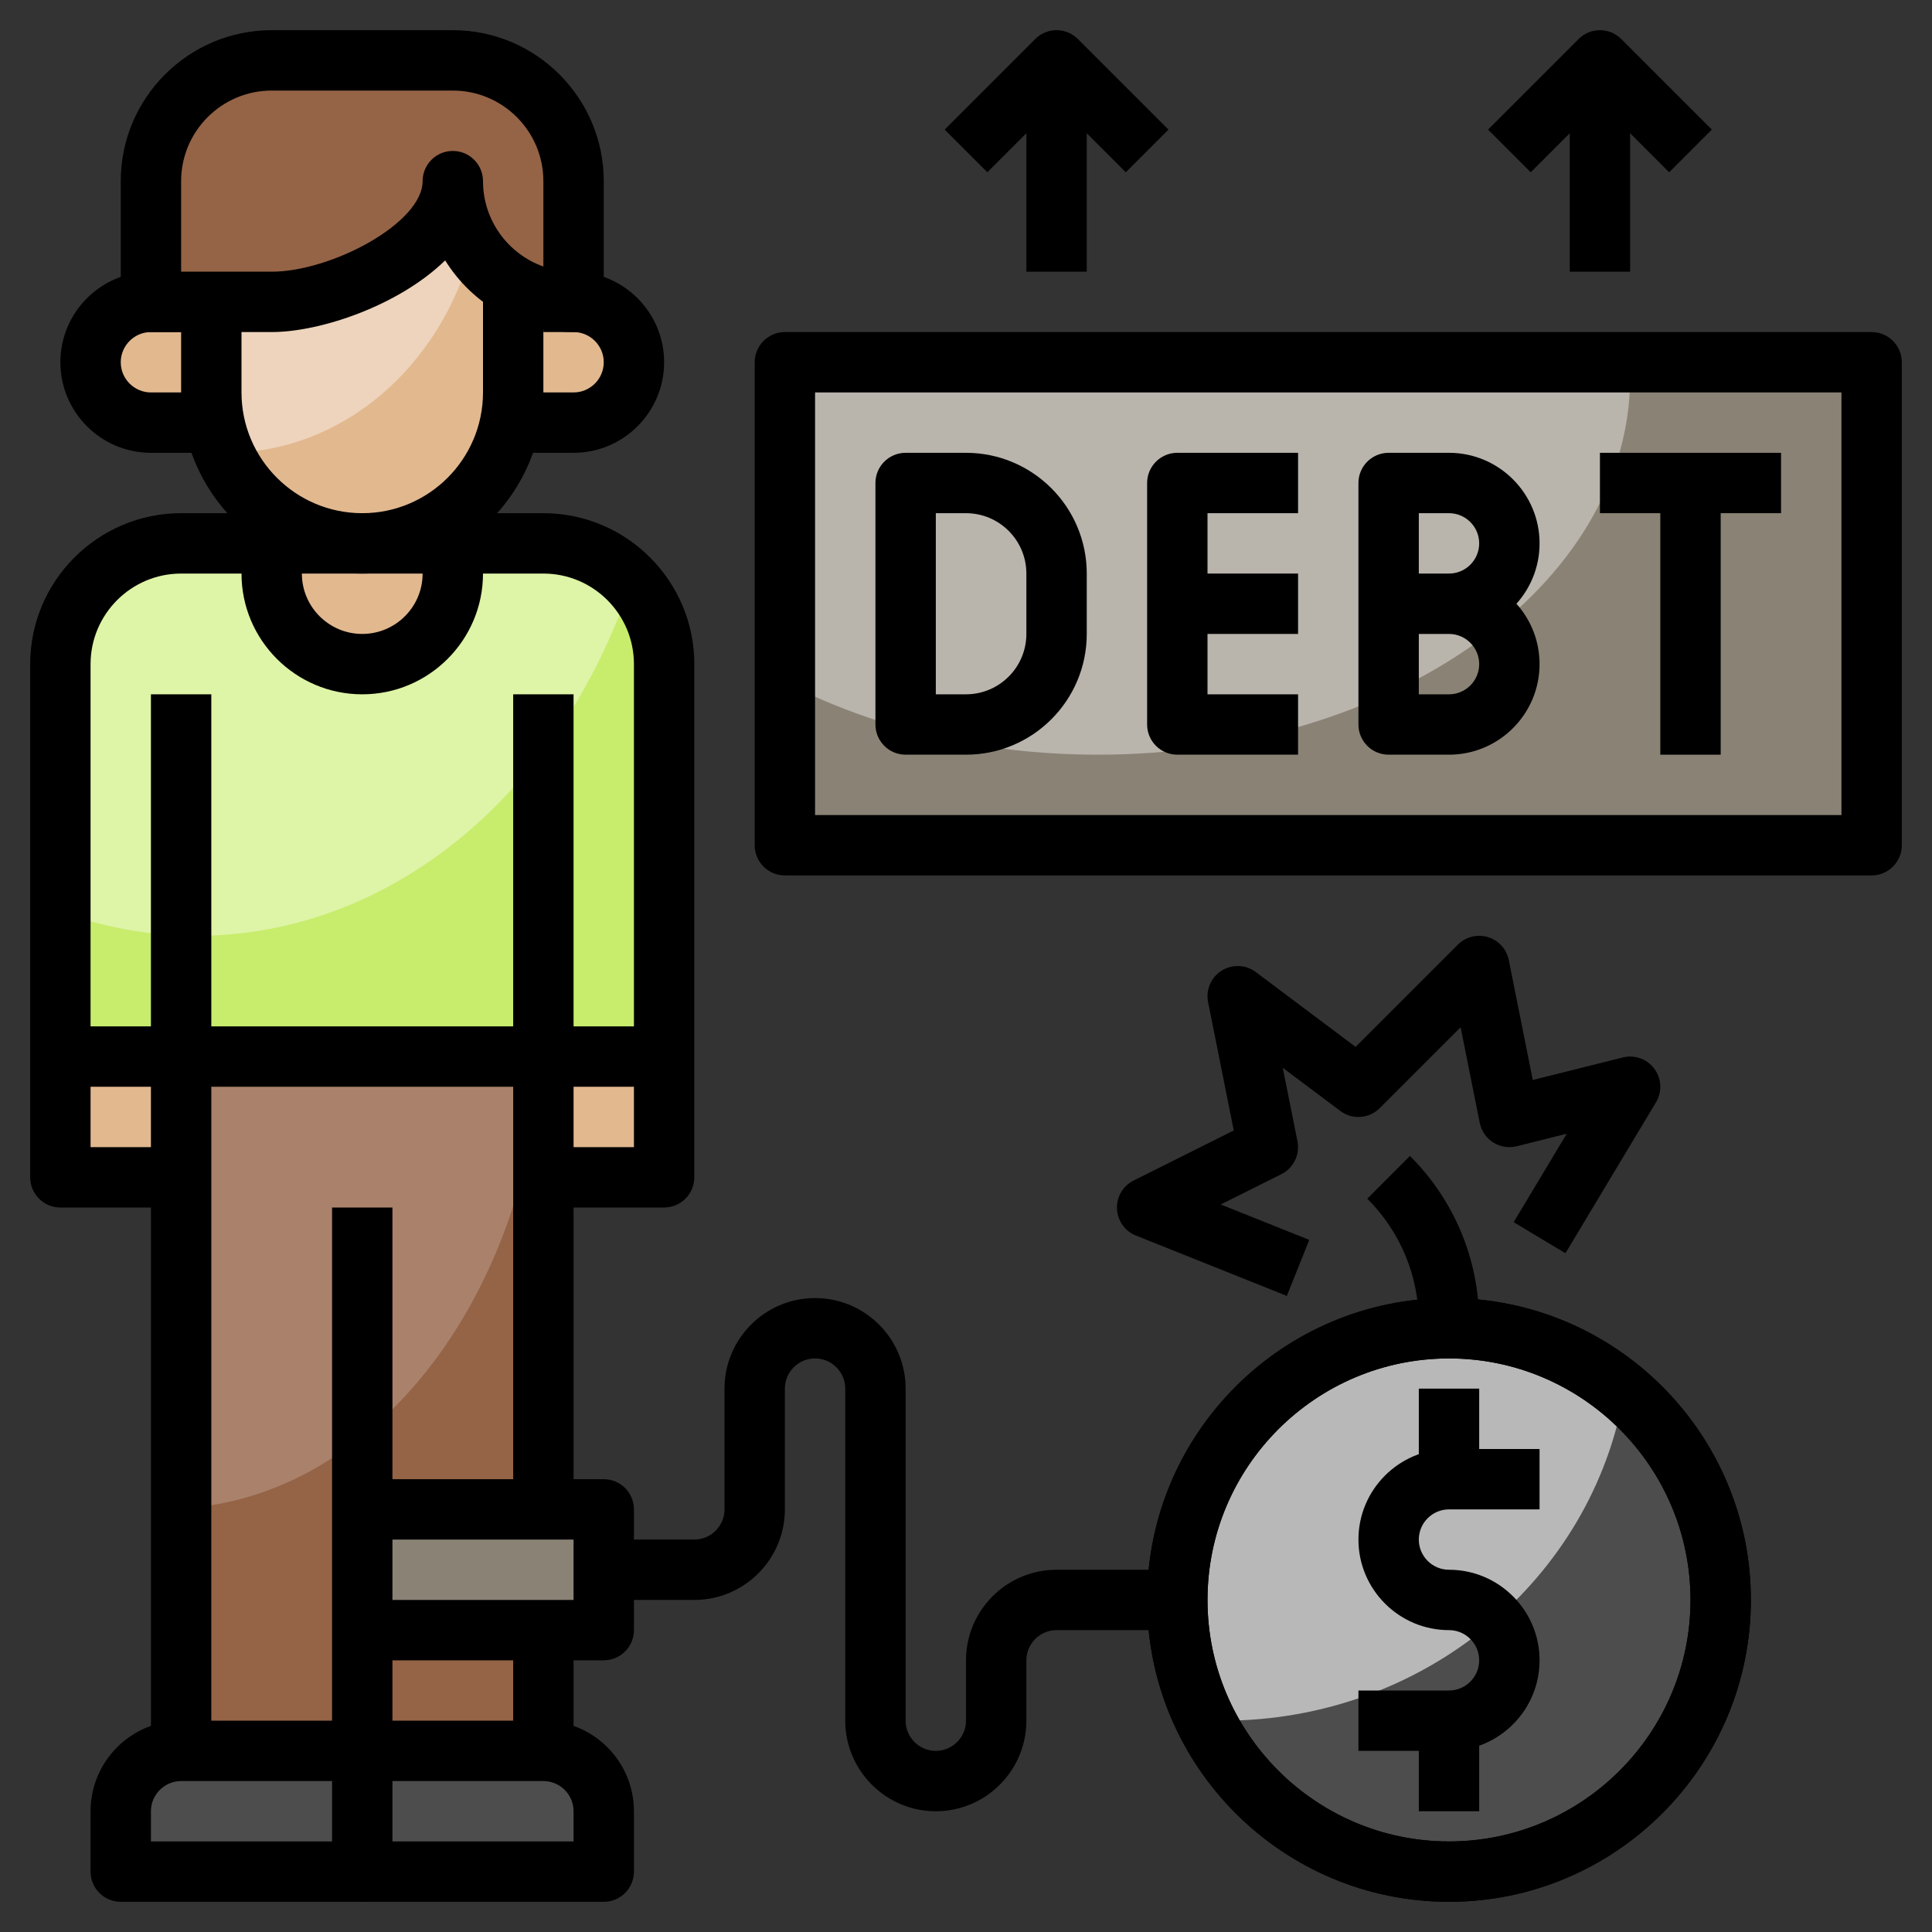 <svg id="Layer_3" enable-background="new 0 0 64 64" height="512" viewBox="0 0 64 64" width="512" xmlns="http://www.w3.org/2000/svg"><rect x="0" y="0" width="64" height="64" fill="#333333" stroke="none"/><g><g><path d="m6 35h12v23h-12z" fill="#956346"/></g><g><path d="m6 49.967c6.29-.33 11.383-6.776 11.943-14.967h-11.943z" fill="#aa826b"/></g><g><path d="m18 18h-12c-2.209 0-4 1.791-4 4v17h4s0-2.5 0-4h12v4h4v-17c0-2.209-1.791-4-4-4z" fill="#c8ec6c"/></g><g><path d="m18 18h-12c-2.209 0-4 1.791-4 4v8.202c1.425.515 2.934.798 4.5.798 6.555 0 12.146-4.864 14.413-11.726-.73-.78-1.761-1.274-2.913-1.274z" fill="#def4a7"/></g><g><path d="m12 58h6c1.105 0 2 .895 2 2v2h-8z" fill="#4d4d4d"/></g><g><path d="m12 58h-6c-1.105 0-2 .895-2 2v2h8z" fill="#4d4d4d"/></g><g><path d="m12 50h8v4h-8z" fill="#8a8275"/></g><g><path d="m2 35h4v4h-4z" fill="#e2b88f"/></g><g><path d="m18 35h4v4h-4z" fill="#e2b88f"/></g><g><path d="m9 18v1c0 1.657 1.343 3 3 3 1.657 0 3-1.343 3-3v-1z" fill="#e2b88f"/></g><g><path d="m15 6c0 2.209-3.791 4-6 4h-2v3c0 2.761 2.239 5 5 5s5-2.239 5-5v-3.555c-1.191-.693-2-1.968-2-3.445z" fill="#e2b88f"/></g><g><path d="m15.655 8.164c-.41-.622-.655-1.361-.655-2.164 0 2.209-3.791 4-6 4h-2v3c0 .71.153 1.384.42 1.995.027.001.053.005.08.005 3.866 0 7.124-2.887 8.155-6.836z" fill="#eed4bc"/></g><g><path d="m15 6c0 2.209-3.791 4-6 4h-4v-4c0-2.209 1.791-4 4-4h6c2.209 0 4 1.791 4 4v4c-2.209 0-4-1.791-4-4z" fill="#956346"/></g><g><path d="m19 10h-2v3c0 .343-.035.677-.101 1h2.101c1.105 0 2-.895 2-2s-.895-2-2-2z" fill="#e2b88f"/></g><g><path d="m5 10h2v3c0 .343.035.677.101 1h-2.101c-1.105 0-2-.895-2-2s.895-2 2-2z" fill="#e2b88f"/></g><g><circle cx="48" cy="53" fill="#4d4d4d" r="9"/></g><g><path d="m53.804 46.127c-1.567-1.325-3.591-2.127-5.804-2.127-4.971 0-9 4.029-9 9 0 1.428.341 2.773.933 3.972.19.008.376.028.567.028 6.702 0 12.248-4.708 13.304-10.873z" fill="#b8b8b8"/></g><g><path d="m26 12h36v16h-36z" fill="#8a8275"/></g><g><path d="m26 22.597c2.912 1.505 6.486 2.403 10.365 2.403 9.74 0 17.635-5.596 17.635-12.5 0-.169-.026-.333-.036-.5h-27.964z" fill="#b9b4ac"/></g><g><path d="m5 23h2v35h-2z"/></g><g><path d="m12 63h-8c-.552 0-1-.448-1-1v-2c0-1.654 1.346-3 3-3h5v-17h2v22c0 .552-.448 1-1 1zm-7-2h6v-2h-5c-.551 0-1 .449-1 1z"/></g><g><path d="m17 23h2v27h-2z"/></g><g><path d="m20 63h-8v-2h7v-1c0-.551-.449-1-1-1h-6v-2h6c1.654 0 3 1.346 3 3v2c0 .552-.448 1-1 1z"/></g><g><path d="m2 34h20v2h-20z"/></g><g><path d="m19 11c-1.794 0-3.371-.95-4.253-2.374-1.537 1.498-4.135 2.374-5.747 2.374h-4c-.552 0-1-.448-1-1v-4c0-2.757 2.243-5 5-5h6c2.757 0 5 2.243 5 5v4c0 .552-.448 1-1 1zm-13-2h3c1.974 0 5-1.609 5-3 0-.552.448-1 1-1s1 .448 1 1c0 1.304.836 2.416 2 2.829v-2.829c0-1.654-1.346-3-3-3h-6c-1.654 0-3 1.346-3 3z"/></g><g><path d="m12 19c-3.309 0-6-2.691-6-6v-3h2v3c0 2.206 1.794 4 4 4s4-1.794 4-4v-4h2v4c0 3.309-2.691 6-6 6z"/></g><g><path d="m7 15h-2c-1.654 0-3-1.346-3-3s1.346-3 3-3h1v2h-1c-.551 0-1 .449-1 1s.449 1 1 1h2z"/></g><g><path d="m19 15h-2v-2h2c.551 0 1-.449 1-1s-.449-1-1-1h-1v-2h1c1.654 0 3 1.346 3 3s-1.346 3-3 3z"/></g><g><path d="m12 23c-2.206 0-4-1.794-4-4v-1h2v1c0 1.103.897 2 2 2s2-.897 2-2v-1h2v1c0 2.206-1.794 4-4 4z"/></g><g><path d="m22 40h-4v-2h3v-16c0-1.654-1.346-3-3-3h-12c-1.654 0-3 1.346-3 3v16h3v2h-4c-.552 0-1-.448-1-1v-17c0-2.757 2.243-5 5-5h12c2.757 0 5 2.243 5 5v17c0 .552-.448 1-1 1z"/></g><g><path d="m20 55h-8v-2h7v-2h-7v-2h8c.552 0 1 .448 1 1v4c0 .552-.448 1-1 1z"/></g><g><path d="m17 54h2v4h-2z"/></g><g><path d="m48 63c-5.514 0-10-4.486-10-10s4.486-10 10-10 10 4.486 10 10-4.486 10-10 10zm0-18c-4.411 0-8 3.589-8 8s3.589 8 8 8 8-3.589 8-8-3.589-8-8-8z"/></g><g><path d="m48 63c-5.514 0-10-4.486-10-10s4.486-10 10-10 10 4.486 10 10-4.486 10-10 10zm0-18c-4.411 0-8 3.589-8 8s3.589 8 8 8 8-3.589 8-8-3.589-8-8-8z"/></g><g><path d="m31 60c-1.654 0-3-1.346-3-3v-11c0-.551-.449-1-1-1s-1 .449-1 1v4c0 1.654-1.346 3-3 3h-3v-2h3c.551 0 1-.449 1-1v-4c0-1.654 1.346-3 3-3s3 1.346 3 3v11c0 .551.449 1 1 1s1-.449 1-1v-2c0-1.654 1.346-3 3-3h4v2h-4c-.551 0-1 .449-1 1v2c0 1.654-1.346 3-3 3z"/></g><g><path d="m48 58h-3v-2h3c.551 0 1-.449 1-1s-.449-1-1-1c-1.654 0-3-1.346-3-3s1.346-3 3-3h3v2h-3c-.551 0-1 .449-1 1s.449 1 1 1c1.654 0 3 1.346 3 3s-1.346 3-3 3z"/></g><g><path d="m47 46h2v3h-2z"/></g><g><path d="m47 57h2v3h-2z"/></g><g><path d="m62 29h-36c-.552 0-1-.448-1-1v-16c0-.552.448-1 1-1h36c.552 0 1 .448 1 1v16c0 .552-.448 1-1 1zm-35-2h34v-14h-34z"/></g><g><path d="m32 25h-2c-.552 0-1-.448-1-1v-8c0-.552.448-1 1-1h2c2.206 0 4 1.794 4 4v2c0 2.206-1.794 4-4 4zm-1-2h1c1.103 0 2-.897 2-2v-2c0-1.103-.897-2-2-2h-1z"/></g><g><path d="m43 25h-4c-.552 0-1-.448-1-1v-8c0-.552.448-1 1-1h4v2h-3v6h3z"/></g><g><path d="m39 19h4v2h-4z"/></g><g><path d="m48 25h-2c-.552 0-1-.448-1-1v-8c0-.552.448-1 1-1h2c1.654 0 3 1.346 3 3 0 .768-.29 1.469-.766 2 .476.531.766 1.232.766 2 0 1.654-1.346 3-3 3zm-1-2h1c.551 0 1-.449 1-1s-.449-1-1-1h-1zm0-4h1c.551 0 1-.449 1-1s-.449-1-1-1h-1z"/></g><g><path d="m53 15h6v2h-6z"/></g><g><path d="m55 16h2v9h-2z"/></g><g><path d="m34 2h2v7h-2z"/></g><g><path d="m37.293 5.707-2.293-2.293-2.293 2.293-1.414-1.414 3-3c.391-.391 1.023-.391 1.414 0l3 3z"/></g><g><path d="m52 2h2v7h-2z"/></g><g><path d="m55.293 5.707-2.293-2.293-2.293 2.293-1.414-1.414 3-3c.391-.391 1.023-.391 1.414 0l3 3z"/></g><g><path d="m49 44h-2v-.171c0-1.557-.606-3.021-1.707-4.122l1.414-1.414c1.479 1.478 2.293 3.444 2.293 5.536z"/></g><g><path d="m42.628 42.929-5-2c-.365-.146-.611-.494-.627-.887-.017-.394.2-.76.552-.936l3.317-1.658-.85-4.251c-.082-.407.097-.821.447-1.042.351-.221.801-.204 1.133.046l3.306 2.479 3.387-3.387c.261-.261.644-.357.997-.25s.619.399.691.761l.794 3.972 2.982-.746c.393-.099.805.05 1.046.375s.262.763.054 1.11l-3 5-1.715-1.029 1.758-2.93-1.658.415c-.266.066-.546.021-.777-.125s-.392-.381-.446-.649l-.634-3.168-2.679 2.679c-.353.352-.909.392-1.307.093l-1.906-1.429.487 2.433c.088.442-.13.889-.533 1.091l-2.008 1.004 2.933 1.173z"/></g></g></svg>